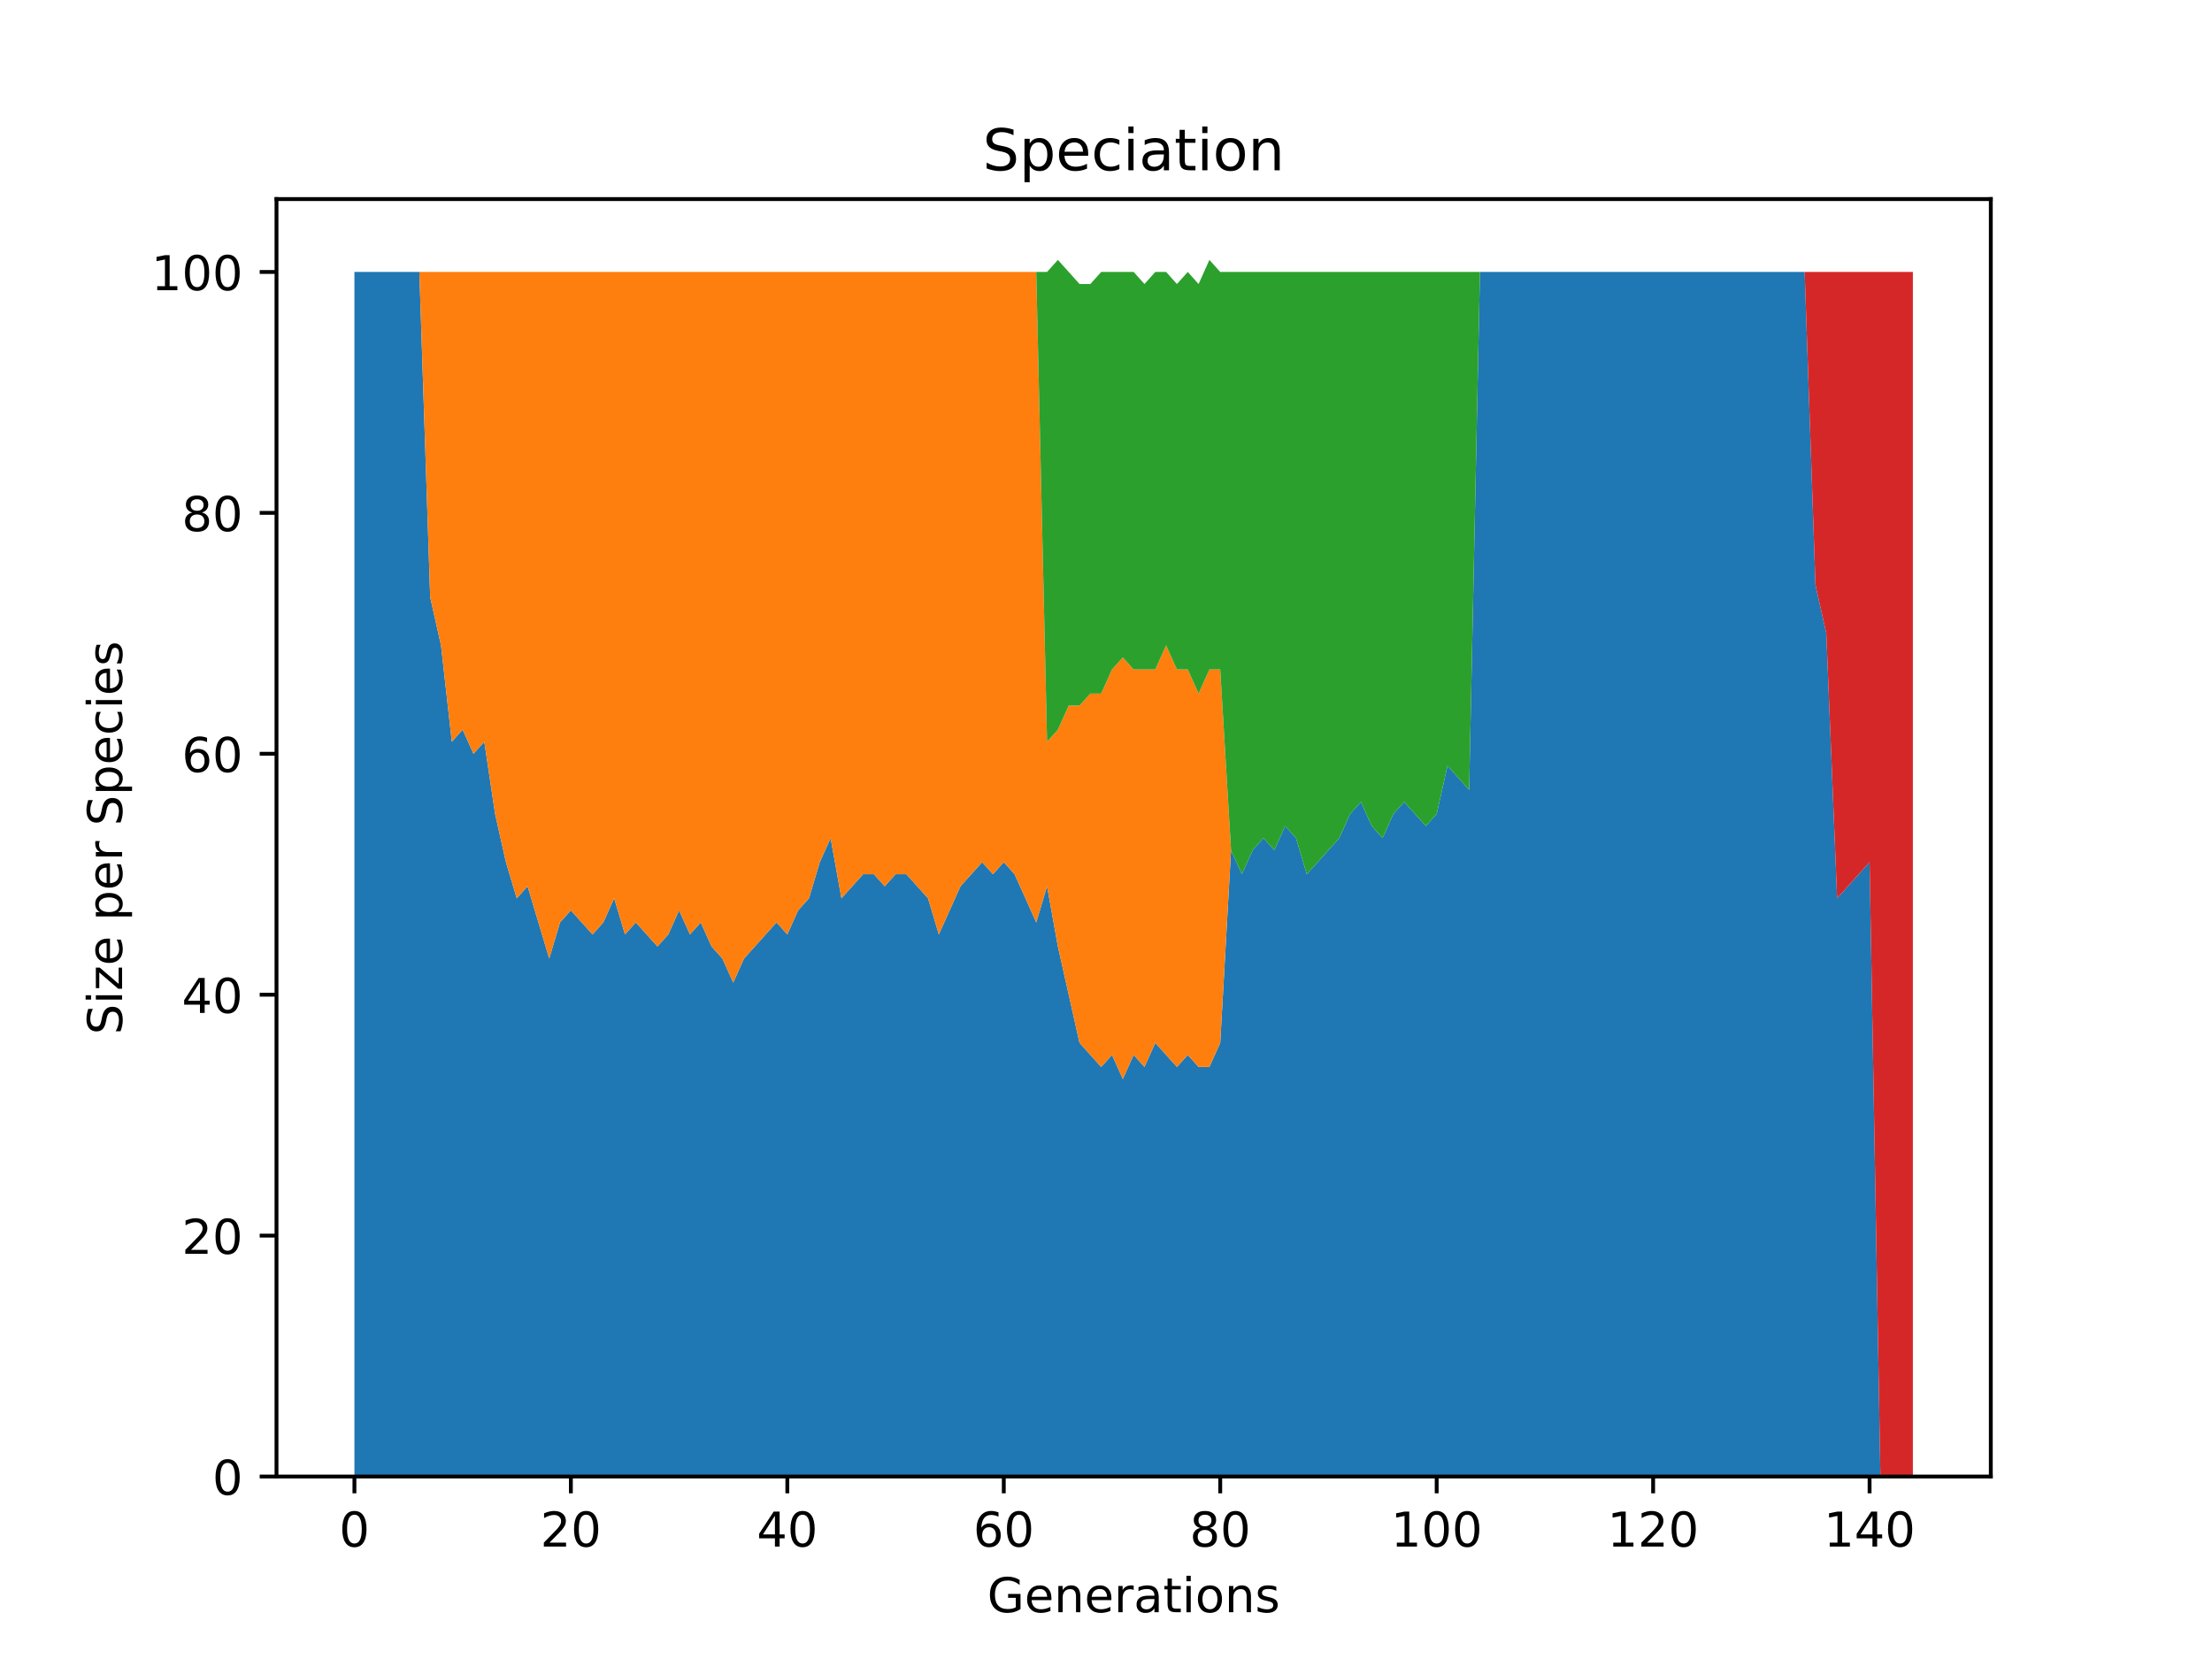 <?xml version="1.0" encoding="utf-8" standalone="no"?>
<!DOCTYPE svg PUBLIC "-//W3C//DTD SVG 1.1//EN"
  "http://www.w3.org/Graphics/SVG/1.1/DTD/svg11.dtd">
<!-- Created with matplotlib (https://matplotlib.org/) -->
<svg height="345.6pt" version="1.1" viewBox="0 0 460.8 345.6" width="460.8pt" xmlns="http://www.w3.org/2000/svg" xmlns:xlink="http://www.w3.org/1999/xlink">
 <defs>
  <style type="text/css">*{stroke-linecap:butt;stroke-linejoin:round;}</style>
 </defs>
 <g id="figure_1">
  <g id="patch_1">
   <path d="M 0 345.6 
L 460.8 345.6 
L 460.8 0 
L 0 0 
z
" style="fill:#ffffff;"/>
  </g>
  <g id="axes_1">
   <g id="patch_2">
    <path d="M 57.6 307.584 
L 414.72 307.584 
L 414.72 41.472 
L 57.6 41.472 
z
" style="fill:#ffffff;"/>
   </g>
   <g id="PolyCollection_1">
    <path clip-path="url(#p1e3df00e48)" d="M 73.833 56.653 
L 73.833 307.584 
L 76.087 307.584 
L 78.342 307.584 
L 80.596 307.584 
L 82.851 307.584 
L 85.105 307.584 
L 87.36 307.584 
L 89.615 307.584 
L 91.869 307.584 
L 94.124 307.584 
L 96.378 307.584 
L 98.633 307.584 
L 100.887 307.584 
L 103.142 307.584 
L 105.396 307.584 
L 107.651 307.584 
L 109.905 307.584 
L 112.16 307.584 
L 114.415 307.584 
L 116.669 307.584 
L 118.924 307.584 
L 121.178 307.584 
L 123.433 307.584 
L 125.687 307.584 
L 127.942 307.584 
L 130.196 307.584 
L 132.451 307.584 
L 134.705 307.584 
L 136.96 307.584 
L 139.215 307.584 
L 141.469 307.584 
L 143.724 307.584 
L 145.978 307.584 
L 148.233 307.584 
L 150.487 307.584 
L 152.742 307.584 
L 154.996 307.584 
L 157.251 307.584 
L 159.505 307.584 
L 161.76 307.584 
L 164.015 307.584 
L 166.269 307.584 
L 168.524 307.584 
L 170.778 307.584 
L 173.033 307.584 
L 175.287 307.584 
L 177.542 307.584 
L 179.796 307.584 
L 182.051 307.584 
L 184.305 307.584 
L 186.56 307.584 
L 188.815 307.584 
L 191.069 307.584 
L 193.324 307.584 
L 195.578 307.584 
L 197.833 307.584 
L 200.087 307.584 
L 202.342 307.584 
L 204.596 307.584 
L 206.851 307.584 
L 209.105 307.584 
L 211.36 307.584 
L 213.615 307.584 
L 215.869 307.584 
L 218.124 307.584 
L 220.378 307.584 
L 222.633 307.584 
L 224.887 307.584 
L 227.142 307.584 
L 229.396 307.584 
L 231.651 307.584 
L 233.905 307.584 
L 236.16 307.584 
L 238.415 307.584 
L 240.669 307.584 
L 242.924 307.584 
L 245.178 307.584 
L 247.433 307.584 
L 249.687 307.584 
L 251.942 307.584 
L 254.196 307.584 
L 256.451 307.584 
L 258.705 307.584 
L 260.96 307.584 
L 263.215 307.584 
L 265.469 307.584 
L 267.724 307.584 
L 269.978 307.584 
L 272.233 307.584 
L 274.487 307.584 
L 276.742 307.584 
L 278.996 307.584 
L 281.251 307.584 
L 283.505 307.584 
L 285.76 307.584 
L 288.015 307.584 
L 290.269 307.584 
L 292.524 307.584 
L 294.778 307.584 
L 297.033 307.584 
L 299.287 307.584 
L 301.542 307.584 
L 303.796 307.584 
L 306.051 307.584 
L 308.305 307.584 
L 310.56 307.584 
L 312.815 307.584 
L 315.069 307.584 
L 317.324 307.584 
L 319.578 307.584 
L 321.833 307.584 
L 324.087 307.584 
L 326.342 307.584 
L 328.596 307.584 
L 330.851 307.584 
L 333.105 307.584 
L 335.36 307.584 
L 337.615 307.584 
L 339.869 307.584 
L 342.124 307.584 
L 344.378 307.584 
L 346.633 307.584 
L 348.887 307.584 
L 351.142 307.584 
L 353.396 307.584 
L 355.651 307.584 
L 357.905 307.584 
L 360.16 307.584 
L 362.415 307.584 
L 364.669 307.584 
L 366.924 307.584 
L 369.178 307.584 
L 371.433 307.584 
L 373.687 307.584 
L 375.942 307.584 
L 378.196 307.584 
L 380.451 307.584 
L 382.705 307.584 
L 384.96 307.584 
L 387.215 307.584 
L 389.469 307.584 
L 391.724 307.584 
L 393.978 307.584 
L 396.233 307.584 
L 398.487 307.584 
L 398.487 307.584 
L 398.487 307.584 
L 396.233 307.584 
L 393.978 307.584 
L 391.724 307.584 
L 389.469 179.609 
L 387.215 182.119 
L 384.96 184.628 
L 382.705 187.137 
L 380.451 131.933 
L 378.196 121.895 
L 375.942 56.653 
L 373.687 56.653 
L 371.433 56.653 
L 369.178 56.653 
L 366.924 56.653 
L 364.669 56.653 
L 362.415 56.653 
L 360.16 56.653 
L 357.905 56.653 
L 355.651 56.653 
L 353.396 56.653 
L 351.142 56.653 
L 348.887 56.653 
L 346.633 56.653 
L 344.378 56.653 
L 342.124 56.653 
L 339.869 56.653 
L 337.615 56.653 
L 335.36 56.653 
L 333.105 56.653 
L 330.851 56.653 
L 328.596 56.653 
L 326.342 56.653 
L 324.087 56.653 
L 321.833 56.653 
L 319.578 56.653 
L 317.324 56.653 
L 315.069 56.653 
L 312.815 56.653 
L 310.56 56.653 
L 308.305 56.653 
L 306.051 164.554 
L 303.796 162.044 
L 301.542 159.535 
L 299.287 169.572 
L 297.033 172.081 
L 294.778 169.572 
L 292.524 167.063 
L 290.269 169.572 
L 288.015 174.591 
L 285.76 172.081 
L 283.505 167.063 
L 281.251 169.572 
L 278.996 174.591 
L 276.742 177.1 
L 274.487 179.609 
L 272.233 182.119 
L 269.978 174.591 
L 267.724 172.081 
L 265.469 177.1 
L 263.215 174.591 
L 260.96 177.1 
L 258.705 182.119 
L 256.451 177.1 
L 254.196 217.249 
L 251.942 222.268 
L 249.687 222.268 
L 247.433 219.758 
L 245.178 222.268 
L 242.924 219.758 
L 240.669 217.249 
L 238.415 222.268 
L 236.16 219.758 
L 233.905 224.777 
L 231.651 219.758 
L 229.396 222.268 
L 227.142 219.758 
L 224.887 217.249 
L 222.633 207.212 
L 220.378 197.174 
L 218.124 184.628 
L 215.869 192.156 
L 213.615 187.137 
L 211.36 182.119 
L 209.105 179.609 
L 206.851 182.119 
L 204.596 179.609 
L 202.342 182.119 
L 200.087 184.628 
L 197.833 189.647 
L 195.578 194.665 
L 193.324 187.137 
L 191.069 184.628 
L 188.815 182.119 
L 186.56 182.119 
L 184.305 184.628 
L 182.051 182.119 
L 179.796 182.119 
L 177.542 184.628 
L 175.287 187.137 
L 173.033 174.591 
L 170.778 179.609 
L 168.524 187.137 
L 166.269 189.647 
L 164.015 194.665 
L 161.76 192.156 
L 159.505 194.665 
L 157.251 197.174 
L 154.996 199.684 
L 152.742 204.702 
L 150.487 199.684 
L 148.233 197.174 
L 145.978 192.156 
L 143.724 194.665 
L 141.469 189.647 
L 139.215 194.665 
L 136.96 197.174 
L 134.705 194.665 
L 132.451 192.156 
L 130.196 194.665 
L 127.942 187.137 
L 125.687 192.156 
L 123.433 194.665 
L 121.178 192.156 
L 118.924 189.647 
L 116.669 192.156 
L 114.415 199.684 
L 112.16 192.156 
L 109.905 184.628 
L 107.651 187.137 
L 105.396 179.609 
L 103.142 169.572 
L 100.887 154.516 
L 98.633 157.026 
L 96.378 152.007 
L 94.124 154.516 
L 91.869 134.442 
L 89.615 124.405 
L 87.36 56.653 
L 85.105 56.653 
L 82.851 56.653 
L 80.596 56.653 
L 78.342 56.653 
L 76.087 56.653 
L 73.833 56.653 
z
" style="fill:#1f77b4;"/>
   </g>
   <g id="PolyCollection_2">
    <path clip-path="url(#p1e3df00e48)" d="M 73.833 56.653 
L 73.833 56.653 
L 76.087 56.653 
L 78.342 56.653 
L 80.596 56.653 
L 82.851 56.653 
L 85.105 56.653 
L 87.36 56.653 
L 89.615 124.405 
L 91.869 134.442 
L 94.124 154.516 
L 96.378 152.007 
L 98.633 157.026 
L 100.887 154.516 
L 103.142 169.572 
L 105.396 179.609 
L 107.651 187.137 
L 109.905 184.628 
L 112.16 192.156 
L 114.415 199.684 
L 116.669 192.156 
L 118.924 189.647 
L 121.178 192.156 
L 123.433 194.665 
L 125.687 192.156 
L 127.942 187.137 
L 130.196 194.665 
L 132.451 192.156 
L 134.705 194.665 
L 136.96 197.174 
L 139.215 194.665 
L 141.469 189.647 
L 143.724 194.665 
L 145.978 192.156 
L 148.233 197.174 
L 150.487 199.684 
L 152.742 204.702 
L 154.996 199.684 
L 157.251 197.174 
L 159.505 194.665 
L 161.76 192.156 
L 164.015 194.665 
L 166.269 189.647 
L 168.524 187.137 
L 170.778 179.609 
L 173.033 174.591 
L 175.287 187.137 
L 177.542 184.628 
L 179.796 182.119 
L 182.051 182.119 
L 184.305 184.628 
L 186.56 182.119 
L 188.815 182.119 
L 191.069 184.628 
L 193.324 187.137 
L 195.578 194.665 
L 197.833 189.647 
L 200.087 184.628 
L 202.342 182.119 
L 204.596 179.609 
L 206.851 182.119 
L 209.105 179.609 
L 211.36 182.119 
L 213.615 187.137 
L 215.869 192.156 
L 218.124 184.628 
L 220.378 197.174 
L 222.633 207.212 
L 224.887 217.249 
L 227.142 219.758 
L 229.396 222.268 
L 231.651 219.758 
L 233.905 224.777 
L 236.16 219.758 
L 238.415 222.268 
L 240.669 217.249 
L 242.924 219.758 
L 245.178 222.268 
L 247.433 219.758 
L 249.687 222.268 
L 251.942 222.268 
L 254.196 217.249 
L 256.451 177.1 
L 258.705 182.119 
L 260.96 177.1 
L 263.215 174.591 
L 265.469 177.1 
L 267.724 172.081 
L 269.978 174.591 
L 272.233 182.119 
L 274.487 179.609 
L 276.742 177.1 
L 278.996 174.591 
L 281.251 169.572 
L 283.505 167.063 
L 285.76 172.081 
L 288.015 174.591 
L 290.269 169.572 
L 292.524 167.063 
L 294.778 169.572 
L 297.033 172.081 
L 299.287 169.572 
L 301.542 159.535 
L 303.796 162.044 
L 306.051 164.554 
L 308.305 56.653 
L 310.56 56.653 
L 312.815 56.653 
L 315.069 56.653 
L 317.324 56.653 
L 319.578 56.653 
L 321.833 56.653 
L 324.087 56.653 
L 326.342 56.653 
L 328.596 56.653 
L 330.851 56.653 
L 333.105 56.653 
L 335.36 56.653 
L 337.615 56.653 
L 339.869 56.653 
L 342.124 56.653 
L 344.378 56.653 
L 346.633 56.653 
L 348.887 56.653 
L 351.142 56.653 
L 353.396 56.653 
L 355.651 56.653 
L 357.905 56.653 
L 360.16 56.653 
L 362.415 56.653 
L 364.669 56.653 
L 366.924 56.653 
L 369.178 56.653 
L 371.433 56.653 
L 373.687 56.653 
L 375.942 56.653 
L 378.196 121.895 
L 380.451 131.933 
L 382.705 187.137 
L 384.96 184.628 
L 387.215 182.119 
L 389.469 179.609 
L 391.724 307.584 
L 393.978 307.584 
L 396.233 307.584 
L 398.487 307.584 
L 398.487 307.584 
L 398.487 307.584 
L 396.233 307.584 
L 393.978 307.584 
L 391.724 307.584 
L 389.469 179.609 
L 387.215 182.119 
L 384.96 184.628 
L 382.705 187.137 
L 380.451 131.933 
L 378.196 121.895 
L 375.942 56.653 
L 373.687 56.653 
L 371.433 56.653 
L 369.178 56.653 
L 366.924 56.653 
L 364.669 56.653 
L 362.415 56.653 
L 360.16 56.653 
L 357.905 56.653 
L 355.651 56.653 
L 353.396 56.653 
L 351.142 56.653 
L 348.887 56.653 
L 346.633 56.653 
L 344.378 56.653 
L 342.124 56.653 
L 339.869 56.653 
L 337.615 56.653 
L 335.36 56.653 
L 333.105 56.653 
L 330.851 56.653 
L 328.596 56.653 
L 326.342 56.653 
L 324.087 56.653 
L 321.833 56.653 
L 319.578 56.653 
L 317.324 56.653 
L 315.069 56.653 
L 312.815 56.653 
L 310.56 56.653 
L 308.305 56.653 
L 306.051 164.554 
L 303.796 162.044 
L 301.542 159.535 
L 299.287 169.572 
L 297.033 172.081 
L 294.778 169.572 
L 292.524 167.063 
L 290.269 169.572 
L 288.015 174.591 
L 285.76 172.081 
L 283.505 167.063 
L 281.251 169.572 
L 278.996 174.591 
L 276.742 177.1 
L 274.487 179.609 
L 272.233 182.119 
L 269.978 174.591 
L 267.724 172.081 
L 265.469 177.1 
L 263.215 174.591 
L 260.96 177.1 
L 258.705 182.119 
L 256.451 177.1 
L 254.196 139.46 
L 251.942 139.46 
L 249.687 144.479 
L 247.433 139.46 
L 245.178 139.46 
L 242.924 134.442 
L 240.669 139.46 
L 238.415 139.46 
L 236.16 139.46 
L 233.905 136.951 
L 231.651 139.46 
L 229.396 144.479 
L 227.142 144.479 
L 224.887 146.988 
L 222.633 146.988 
L 220.378 152.007 
L 218.124 154.516 
L 215.869 56.653 
L 213.615 56.653 
L 211.36 56.653 
L 209.105 56.653 
L 206.851 56.653 
L 204.596 56.653 
L 202.342 56.653 
L 200.087 56.653 
L 197.833 56.653 
L 195.578 56.653 
L 193.324 56.653 
L 191.069 56.653 
L 188.815 56.653 
L 186.56 56.653 
L 184.305 56.653 
L 182.051 56.653 
L 179.796 56.653 
L 177.542 56.653 
L 175.287 56.653 
L 173.033 56.653 
L 170.778 56.653 
L 168.524 56.653 
L 166.269 56.653 
L 164.015 56.653 
L 161.76 56.653 
L 159.505 56.653 
L 157.251 56.653 
L 154.996 56.653 
L 152.742 56.653 
L 150.487 56.653 
L 148.233 56.653 
L 145.978 56.653 
L 143.724 56.653 
L 141.469 56.653 
L 139.215 56.653 
L 136.96 56.653 
L 134.705 56.653 
L 132.451 56.653 
L 130.196 56.653 
L 127.942 56.653 
L 125.687 56.653 
L 123.433 56.653 
L 121.178 56.653 
L 118.924 56.653 
L 116.669 56.653 
L 114.415 56.653 
L 112.16 56.653 
L 109.905 56.653 
L 107.651 56.653 
L 105.396 56.653 
L 103.142 56.653 
L 100.887 56.653 
L 98.633 56.653 
L 96.378 56.653 
L 94.124 56.653 
L 91.869 56.653 
L 89.615 56.653 
L 87.36 56.653 
L 85.105 56.653 
L 82.851 56.653 
L 80.596 56.653 
L 78.342 56.653 
L 76.087 56.653 
L 73.833 56.653 
z
" style="fill:#ff7f0e;"/>
   </g>
   <g id="PolyCollection_3">
    <path clip-path="url(#p1e3df00e48)" d="M 73.833 56.653 
L 73.833 56.653 
L 76.087 56.653 
L 78.342 56.653 
L 80.596 56.653 
L 82.851 56.653 
L 85.105 56.653 
L 87.36 56.653 
L 89.615 56.653 
L 91.869 56.653 
L 94.124 56.653 
L 96.378 56.653 
L 98.633 56.653 
L 100.887 56.653 
L 103.142 56.653 
L 105.396 56.653 
L 107.651 56.653 
L 109.905 56.653 
L 112.16 56.653 
L 114.415 56.653 
L 116.669 56.653 
L 118.924 56.653 
L 121.178 56.653 
L 123.433 56.653 
L 125.687 56.653 
L 127.942 56.653 
L 130.196 56.653 
L 132.451 56.653 
L 134.705 56.653 
L 136.96 56.653 
L 139.215 56.653 
L 141.469 56.653 
L 143.724 56.653 
L 145.978 56.653 
L 148.233 56.653 
L 150.487 56.653 
L 152.742 56.653 
L 154.996 56.653 
L 157.251 56.653 
L 159.505 56.653 
L 161.76 56.653 
L 164.015 56.653 
L 166.269 56.653 
L 168.524 56.653 
L 170.778 56.653 
L 173.033 56.653 
L 175.287 56.653 
L 177.542 56.653 
L 179.796 56.653 
L 182.051 56.653 
L 184.305 56.653 
L 186.56 56.653 
L 188.815 56.653 
L 191.069 56.653 
L 193.324 56.653 
L 195.578 56.653 
L 197.833 56.653 
L 200.087 56.653 
L 202.342 56.653 
L 204.596 56.653 
L 206.851 56.653 
L 209.105 56.653 
L 211.36 56.653 
L 213.615 56.653 
L 215.869 56.653 
L 218.124 154.516 
L 220.378 152.007 
L 222.633 146.988 
L 224.887 146.988 
L 227.142 144.479 
L 229.396 144.479 
L 231.651 139.46 
L 233.905 136.951 
L 236.16 139.46 
L 238.415 139.46 
L 240.669 139.46 
L 242.924 134.442 
L 245.178 139.46 
L 247.433 139.46 
L 249.687 144.479 
L 251.942 139.46 
L 254.196 139.46 
L 256.451 177.1 
L 258.705 182.119 
L 260.96 177.1 
L 263.215 174.591 
L 265.469 177.1 
L 267.724 172.081 
L 269.978 174.591 
L 272.233 182.119 
L 274.487 179.609 
L 276.742 177.1 
L 278.996 174.591 
L 281.251 169.572 
L 283.505 167.063 
L 285.76 172.081 
L 288.015 174.591 
L 290.269 169.572 
L 292.524 167.063 
L 294.778 169.572 
L 297.033 172.081 
L 299.287 169.572 
L 301.542 159.535 
L 303.796 162.044 
L 306.051 164.554 
L 308.305 56.653 
L 310.56 56.653 
L 312.815 56.653 
L 315.069 56.653 
L 317.324 56.653 
L 319.578 56.653 
L 321.833 56.653 
L 324.087 56.653 
L 326.342 56.653 
L 328.596 56.653 
L 330.851 56.653 
L 333.105 56.653 
L 335.36 56.653 
L 337.615 56.653 
L 339.869 56.653 
L 342.124 56.653 
L 344.378 56.653 
L 346.633 56.653 
L 348.887 56.653 
L 351.142 56.653 
L 353.396 56.653 
L 355.651 56.653 
L 357.905 56.653 
L 360.16 56.653 
L 362.415 56.653 
L 364.669 56.653 
L 366.924 56.653 
L 369.178 56.653 
L 371.433 56.653 
L 373.687 56.653 
L 375.942 56.653 
L 378.196 121.895 
L 380.451 131.933 
L 382.705 187.137 
L 384.96 184.628 
L 387.215 182.119 
L 389.469 179.609 
L 391.724 307.584 
L 393.978 307.584 
L 396.233 307.584 
L 398.487 307.584 
L 398.487 307.584 
L 398.487 307.584 
L 396.233 307.584 
L 393.978 307.584 
L 391.724 307.584 
L 389.469 179.609 
L 387.215 182.119 
L 384.96 184.628 
L 382.705 187.137 
L 380.451 131.933 
L 378.196 121.895 
L 375.942 56.653 
L 373.687 56.653 
L 371.433 56.653 
L 369.178 56.653 
L 366.924 56.653 
L 364.669 56.653 
L 362.415 56.653 
L 360.16 56.653 
L 357.905 56.653 
L 355.651 56.653 
L 353.396 56.653 
L 351.142 56.653 
L 348.887 56.653 
L 346.633 56.653 
L 344.378 56.653 
L 342.124 56.653 
L 339.869 56.653 
L 337.615 56.653 
L 335.36 56.653 
L 333.105 56.653 
L 330.851 56.653 
L 328.596 56.653 
L 326.342 56.653 
L 324.087 56.653 
L 321.833 56.653 
L 319.578 56.653 
L 317.324 56.653 
L 315.069 56.653 
L 312.815 56.653 
L 310.56 56.653 
L 308.305 56.653 
L 306.051 56.653 
L 303.796 56.653 
L 301.542 56.653 
L 299.287 56.653 
L 297.033 56.653 
L 294.778 56.653 
L 292.524 56.653 
L 290.269 56.653 
L 288.015 56.653 
L 285.76 56.653 
L 283.505 56.653 
L 281.251 56.653 
L 278.996 56.653 
L 276.742 56.653 
L 274.487 56.653 
L 272.233 56.653 
L 269.978 56.653 
L 267.724 56.653 
L 265.469 56.653 
L 263.215 56.653 
L 260.96 56.653 
L 258.705 56.653 
L 256.451 56.653 
L 254.196 56.653 
L 251.942 54.144 
L 249.687 59.163 
L 247.433 56.653 
L 245.178 59.163 
L 242.924 56.653 
L 240.669 56.653 
L 238.415 59.163 
L 236.16 56.653 
L 233.905 56.653 
L 231.651 56.653 
L 229.396 56.653 
L 227.142 59.163 
L 224.887 59.163 
L 222.633 56.653 
L 220.378 54.144 
L 218.124 56.653 
L 215.869 56.653 
L 213.615 56.653 
L 211.36 56.653 
L 209.105 56.653 
L 206.851 56.653 
L 204.596 56.653 
L 202.342 56.653 
L 200.087 56.653 
L 197.833 56.653 
L 195.578 56.653 
L 193.324 56.653 
L 191.069 56.653 
L 188.815 56.653 
L 186.56 56.653 
L 184.305 56.653 
L 182.051 56.653 
L 179.796 56.653 
L 177.542 56.653 
L 175.287 56.653 
L 173.033 56.653 
L 170.778 56.653 
L 168.524 56.653 
L 166.269 56.653 
L 164.015 56.653 
L 161.76 56.653 
L 159.505 56.653 
L 157.251 56.653 
L 154.996 56.653 
L 152.742 56.653 
L 150.487 56.653 
L 148.233 56.653 
L 145.978 56.653 
L 143.724 56.653 
L 141.469 56.653 
L 139.215 56.653 
L 136.96 56.653 
L 134.705 56.653 
L 132.451 56.653 
L 130.196 56.653 
L 127.942 56.653 
L 125.687 56.653 
L 123.433 56.653 
L 121.178 56.653 
L 118.924 56.653 
L 116.669 56.653 
L 114.415 56.653 
L 112.16 56.653 
L 109.905 56.653 
L 107.651 56.653 
L 105.396 56.653 
L 103.142 56.653 
L 100.887 56.653 
L 98.633 56.653 
L 96.378 56.653 
L 94.124 56.653 
L 91.869 56.653 
L 89.615 56.653 
L 87.36 56.653 
L 85.105 56.653 
L 82.851 56.653 
L 80.596 56.653 
L 78.342 56.653 
L 76.087 56.653 
L 73.833 56.653 
z
" style="fill:#2ca02c;"/>
   </g>
   <g id="PolyCollection_4">
    <path clip-path="url(#p1e3df00e48)" d="M 73.833 56.653 
L 73.833 56.653 
L 76.087 56.653 
L 78.342 56.653 
L 80.596 56.653 
L 82.851 56.653 
L 85.105 56.653 
L 87.36 56.653 
L 89.615 56.653 
L 91.869 56.653 
L 94.124 56.653 
L 96.378 56.653 
L 98.633 56.653 
L 100.887 56.653 
L 103.142 56.653 
L 105.396 56.653 
L 107.651 56.653 
L 109.905 56.653 
L 112.16 56.653 
L 114.415 56.653 
L 116.669 56.653 
L 118.924 56.653 
L 121.178 56.653 
L 123.433 56.653 
L 125.687 56.653 
L 127.942 56.653 
L 130.196 56.653 
L 132.451 56.653 
L 134.705 56.653 
L 136.96 56.653 
L 139.215 56.653 
L 141.469 56.653 
L 143.724 56.653 
L 145.978 56.653 
L 148.233 56.653 
L 150.487 56.653 
L 152.742 56.653 
L 154.996 56.653 
L 157.251 56.653 
L 159.505 56.653 
L 161.76 56.653 
L 164.015 56.653 
L 166.269 56.653 
L 168.524 56.653 
L 170.778 56.653 
L 173.033 56.653 
L 175.287 56.653 
L 177.542 56.653 
L 179.796 56.653 
L 182.051 56.653 
L 184.305 56.653 
L 186.56 56.653 
L 188.815 56.653 
L 191.069 56.653 
L 193.324 56.653 
L 195.578 56.653 
L 197.833 56.653 
L 200.087 56.653 
L 202.342 56.653 
L 204.596 56.653 
L 206.851 56.653 
L 209.105 56.653 
L 211.36 56.653 
L 213.615 56.653 
L 215.869 56.653 
L 218.124 56.653 
L 220.378 54.144 
L 222.633 56.653 
L 224.887 59.163 
L 227.142 59.163 
L 229.396 56.653 
L 231.651 56.653 
L 233.905 56.653 
L 236.16 56.653 
L 238.415 59.163 
L 240.669 56.653 
L 242.924 56.653 
L 245.178 59.163 
L 247.433 56.653 
L 249.687 59.163 
L 251.942 54.144 
L 254.196 56.653 
L 256.451 56.653 
L 258.705 56.653 
L 260.96 56.653 
L 263.215 56.653 
L 265.469 56.653 
L 267.724 56.653 
L 269.978 56.653 
L 272.233 56.653 
L 274.487 56.653 
L 276.742 56.653 
L 278.996 56.653 
L 281.251 56.653 
L 283.505 56.653 
L 285.76 56.653 
L 288.015 56.653 
L 290.269 56.653 
L 292.524 56.653 
L 294.778 56.653 
L 297.033 56.653 
L 299.287 56.653 
L 301.542 56.653 
L 303.796 56.653 
L 306.051 56.653 
L 308.305 56.653 
L 310.56 56.653 
L 312.815 56.653 
L 315.069 56.653 
L 317.324 56.653 
L 319.578 56.653 
L 321.833 56.653 
L 324.087 56.653 
L 326.342 56.653 
L 328.596 56.653 
L 330.851 56.653 
L 333.105 56.653 
L 335.36 56.653 
L 337.615 56.653 
L 339.869 56.653 
L 342.124 56.653 
L 344.378 56.653 
L 346.633 56.653 
L 348.887 56.653 
L 351.142 56.653 
L 353.396 56.653 
L 355.651 56.653 
L 357.905 56.653 
L 360.16 56.653 
L 362.415 56.653 
L 364.669 56.653 
L 366.924 56.653 
L 369.178 56.653 
L 371.433 56.653 
L 373.687 56.653 
L 375.942 56.653 
L 378.196 121.895 
L 380.451 131.933 
L 382.705 187.137 
L 384.96 184.628 
L 387.215 182.119 
L 389.469 179.609 
L 391.724 307.584 
L 393.978 307.584 
L 396.233 307.584 
L 398.487 307.584 
L 398.487 56.653 
L 398.487 56.653 
L 396.233 56.653 
L 393.978 56.653 
L 391.724 56.653 
L 389.469 56.653 
L 387.215 56.653 
L 384.96 56.653 
L 382.705 56.653 
L 380.451 56.653 
L 378.196 56.653 
L 375.942 56.653 
L 373.687 56.653 
L 371.433 56.653 
L 369.178 56.653 
L 366.924 56.653 
L 364.669 56.653 
L 362.415 56.653 
L 360.16 56.653 
L 357.905 56.653 
L 355.651 56.653 
L 353.396 56.653 
L 351.142 56.653 
L 348.887 56.653 
L 346.633 56.653 
L 344.378 56.653 
L 342.124 56.653 
L 339.869 56.653 
L 337.615 56.653 
L 335.36 56.653 
L 333.105 56.653 
L 330.851 56.653 
L 328.596 56.653 
L 326.342 56.653 
L 324.087 56.653 
L 321.833 56.653 
L 319.578 56.653 
L 317.324 56.653 
L 315.069 56.653 
L 312.815 56.653 
L 310.56 56.653 
L 308.305 56.653 
L 306.051 56.653 
L 303.796 56.653 
L 301.542 56.653 
L 299.287 56.653 
L 297.033 56.653 
L 294.778 56.653 
L 292.524 56.653 
L 290.269 56.653 
L 288.015 56.653 
L 285.76 56.653 
L 283.505 56.653 
L 281.251 56.653 
L 278.996 56.653 
L 276.742 56.653 
L 274.487 56.653 
L 272.233 56.653 
L 269.978 56.653 
L 267.724 56.653 
L 265.469 56.653 
L 263.215 56.653 
L 260.96 56.653 
L 258.705 56.653 
L 256.451 56.653 
L 254.196 56.653 
L 251.942 54.144 
L 249.687 59.163 
L 247.433 56.653 
L 245.178 59.163 
L 242.924 56.653 
L 240.669 56.653 
L 238.415 59.163 
L 236.16 56.653 
L 233.905 56.653 
L 231.651 56.653 
L 229.396 56.653 
L 227.142 59.163 
L 224.887 59.163 
L 222.633 56.653 
L 220.378 54.144 
L 218.124 56.653 
L 215.869 56.653 
L 213.615 56.653 
L 211.36 56.653 
L 209.105 56.653 
L 206.851 56.653 
L 204.596 56.653 
L 202.342 56.653 
L 200.087 56.653 
L 197.833 56.653 
L 195.578 56.653 
L 193.324 56.653 
L 191.069 56.653 
L 188.815 56.653 
L 186.56 56.653 
L 184.305 56.653 
L 182.051 56.653 
L 179.796 56.653 
L 177.542 56.653 
L 175.287 56.653 
L 173.033 56.653 
L 170.778 56.653 
L 168.524 56.653 
L 166.269 56.653 
L 164.015 56.653 
L 161.76 56.653 
L 159.505 56.653 
L 157.251 56.653 
L 154.996 56.653 
L 152.742 56.653 
L 150.487 56.653 
L 148.233 56.653 
L 145.978 56.653 
L 143.724 56.653 
L 141.469 56.653 
L 139.215 56.653 
L 136.96 56.653 
L 134.705 56.653 
L 132.451 56.653 
L 130.196 56.653 
L 127.942 56.653 
L 125.687 56.653 
L 123.433 56.653 
L 121.178 56.653 
L 118.924 56.653 
L 116.669 56.653 
L 114.415 56.653 
L 112.16 56.653 
L 109.905 56.653 
L 107.651 56.653 
L 105.396 56.653 
L 103.142 56.653 
L 100.887 56.653 
L 98.633 56.653 
L 96.378 56.653 
L 94.124 56.653 
L 91.869 56.653 
L 89.615 56.653 
L 87.36 56.653 
L 85.105 56.653 
L 82.851 56.653 
L 80.596 56.653 
L 78.342 56.653 
L 76.087 56.653 
L 73.833 56.653 
z
" style="fill:#d62728;"/>
   </g>
   <g id="matplotlib.axis_1">
    <g id="xtick_1">
     <g id="line2d_1">
      <defs>
       <path d="M 0 0 
L 0 3.5 
" id="m0a0463e1a6" style="stroke:#000000;stroke-width:0.8;"/>
      </defs>
      <g>
       <use style="stroke:#000000;stroke-width:0.8;" x="73.833" xlink:href="#m0a0463e1a6" y="307.584"/>
      </g>
     </g>
     <g id="text_1">
      <!-- 0 -->
      <g transform="translate(70.651 322.182)scale(0.1 -0.1)">
       <defs>
        <path d="M 31.781 66.406 
Q 24.172 66.406 20.328 58.906 
Q 16.5 51.422 16.5 36.375 
Q 16.5 21.391 20.328 13.891 
Q 24.172 6.391 31.781 6.391 
Q 39.453 6.391 43.281 13.891 
Q 47.125 21.391 47.125 36.375 
Q 47.125 51.422 43.281 58.906 
Q 39.453 66.406 31.781 66.406 
z
M 31.781 74.219 
Q 44.047 74.219 50.516 64.516 
Q 56.984 54.828 56.984 36.375 
Q 56.984 17.969 50.516 8.266 
Q 44.047 -1.422 31.781 -1.422 
Q 19.531 -1.422 13.062 8.266 
Q 6.594 17.969 6.594 36.375 
Q 6.594 54.828 13.062 64.516 
Q 19.531 74.219 31.781 74.219 
z
" id="DejaVuSans-48"/>
       </defs>
       <use xlink:href="#DejaVuSans-48"/>
      </g>
     </g>
    </g>
    <g id="xtick_2">
     <g id="line2d_2">
      <g>
       <use style="stroke:#000000;stroke-width:0.8;" x="118.924" xlink:href="#m0a0463e1a6" y="307.584"/>
      </g>
     </g>
     <g id="text_2">
      <!-- 20 -->
      <g transform="translate(112.561 322.182)scale(0.1 -0.1)">
       <defs>
        <path d="M 19.188 8.297 
L 53.609 8.297 
L 53.609 0 
L 7.328 0 
L 7.328 8.297 
Q 12.938 14.109 22.625 23.891 
Q 32.328 33.688 34.812 36.531 
Q 39.547 41.844 41.422 45.531 
Q 43.312 49.219 43.312 52.781 
Q 43.312 58.594 39.234 62.25 
Q 35.156 65.922 28.609 65.922 
Q 23.969 65.922 18.812 64.312 
Q 13.672 62.703 7.812 59.422 
L 7.812 69.391 
Q 13.766 71.781 18.938 73 
Q 24.125 74.219 28.422 74.219 
Q 39.75 74.219 46.484 68.547 
Q 53.219 62.891 53.219 53.422 
Q 53.219 48.922 51.531 44.891 
Q 49.859 40.875 45.406 35.406 
Q 44.188 33.984 37.641 27.219 
Q 31.109 20.453 19.188 8.297 
z
" id="DejaVuSans-50"/>
       </defs>
       <use xlink:href="#DejaVuSans-50"/>
       <use x="63.623" xlink:href="#DejaVuSans-48"/>
      </g>
     </g>
    </g>
    <g id="xtick_3">
     <g id="line2d_3">
      <g>
       <use style="stroke:#000000;stroke-width:0.8;" x="164.015" xlink:href="#m0a0463e1a6" y="307.584"/>
      </g>
     </g>
     <g id="text_3">
      <!-- 40 -->
      <g transform="translate(157.652 322.182)scale(0.1 -0.1)">
       <defs>
        <path d="M 37.797 64.312 
L 12.891 25.391 
L 37.797 25.391 
z
M 35.203 72.906 
L 47.609 72.906 
L 47.609 25.391 
L 58.016 25.391 
L 58.016 17.188 
L 47.609 17.188 
L 47.609 0 
L 37.797 0 
L 37.797 17.188 
L 4.891 17.188 
L 4.891 26.703 
z
" id="DejaVuSans-52"/>
       </defs>
       <use xlink:href="#DejaVuSans-52"/>
       <use x="63.623" xlink:href="#DejaVuSans-48"/>
      </g>
     </g>
    </g>
    <g id="xtick_4">
     <g id="line2d_4">
      <g>
       <use style="stroke:#000000;stroke-width:0.8;" x="209.105" xlink:href="#m0a0463e1a6" y="307.584"/>
      </g>
     </g>
     <g id="text_4">
      <!-- 60 -->
      <g transform="translate(202.743 322.182)scale(0.1 -0.1)">
       <defs>
        <path d="M 33.016 40.375 
Q 26.375 40.375 22.484 35.828 
Q 18.609 31.297 18.609 23.391 
Q 18.609 15.531 22.484 10.953 
Q 26.375 6.391 33.016 6.391 
Q 39.656 6.391 43.531 10.953 
Q 47.406 15.531 47.406 23.391 
Q 47.406 31.297 43.531 35.828 
Q 39.656 40.375 33.016 40.375 
z
M 52.594 71.297 
L 52.594 62.312 
Q 48.875 64.062 45.094 64.984 
Q 41.312 65.922 37.594 65.922 
Q 27.828 65.922 22.672 59.328 
Q 17.531 52.734 16.797 39.406 
Q 19.672 43.656 24.016 45.922 
Q 28.375 48.188 33.594 48.188 
Q 44.578 48.188 50.953 41.516 
Q 57.328 34.859 57.328 23.391 
Q 57.328 12.156 50.688 5.359 
Q 44.047 -1.422 33.016 -1.422 
Q 20.359 -1.422 13.672 8.266 
Q 6.984 17.969 6.984 36.375 
Q 6.984 53.656 15.188 63.938 
Q 23.391 74.219 37.203 74.219 
Q 40.922 74.219 44.703 73.484 
Q 48.484 72.75 52.594 71.297 
z
" id="DejaVuSans-54"/>
       </defs>
       <use xlink:href="#DejaVuSans-54"/>
       <use x="63.623" xlink:href="#DejaVuSans-48"/>
      </g>
     </g>
    </g>
    <g id="xtick_5">
     <g id="line2d_5">
      <g>
       <use style="stroke:#000000;stroke-width:0.8;" x="254.196" xlink:href="#m0a0463e1a6" y="307.584"/>
      </g>
     </g>
     <g id="text_5">
      <!-- 80 -->
      <g transform="translate(247.834 322.182)scale(0.1 -0.1)">
       <defs>
        <path d="M 31.781 34.625 
Q 24.75 34.625 20.719 30.859 
Q 16.703 27.094 16.703 20.516 
Q 16.703 13.922 20.719 10.156 
Q 24.75 6.391 31.781 6.391 
Q 38.812 6.391 42.859 10.172 
Q 46.922 13.969 46.922 20.516 
Q 46.922 27.094 42.891 30.859 
Q 38.875 34.625 31.781 34.625 
z
M 21.922 38.812 
Q 15.578 40.375 12.031 44.719 
Q 8.5 49.078 8.5 55.328 
Q 8.5 64.062 14.719 69.141 
Q 20.953 74.219 31.781 74.219 
Q 42.672 74.219 48.875 69.141 
Q 55.078 64.062 55.078 55.328 
Q 55.078 49.078 51.531 44.719 
Q 48 40.375 41.703 38.812 
Q 48.828 37.156 52.797 32.312 
Q 56.781 27.484 56.781 20.516 
Q 56.781 9.906 50.312 4.234 
Q 43.844 -1.422 31.781 -1.422 
Q 19.734 -1.422 13.25 4.234 
Q 6.781 9.906 6.781 20.516 
Q 6.781 27.484 10.781 32.312 
Q 14.797 37.156 21.922 38.812 
z
M 18.312 54.391 
Q 18.312 48.734 21.844 45.562 
Q 25.391 42.391 31.781 42.391 
Q 38.141 42.391 41.719 45.562 
Q 45.312 48.734 45.312 54.391 
Q 45.312 60.062 41.719 63.234 
Q 38.141 66.406 31.781 66.406 
Q 25.391 66.406 21.844 63.234 
Q 18.312 60.062 18.312 54.391 
z
" id="DejaVuSans-56"/>
       </defs>
       <use xlink:href="#DejaVuSans-56"/>
       <use x="63.623" xlink:href="#DejaVuSans-48"/>
      </g>
     </g>
    </g>
    <g id="xtick_6">
     <g id="line2d_6">
      <g>
       <use style="stroke:#000000;stroke-width:0.8;" x="299.287" xlink:href="#m0a0463e1a6" y="307.584"/>
      </g>
     </g>
     <g id="text_6">
      <!-- 100 -->
      <g transform="translate(289.744 322.182)scale(0.1 -0.1)">
       <defs>
        <path d="M 12.406 8.297 
L 28.516 8.297 
L 28.516 63.922 
L 10.984 60.406 
L 10.984 69.391 
L 28.422 72.906 
L 38.281 72.906 
L 38.281 8.297 
L 54.391 8.297 
L 54.391 0 
L 12.406 0 
z
" id="DejaVuSans-49"/>
       </defs>
       <use xlink:href="#DejaVuSans-49"/>
       <use x="63.623" xlink:href="#DejaVuSans-48"/>
       <use x="127.246" xlink:href="#DejaVuSans-48"/>
      </g>
     </g>
    </g>
    <g id="xtick_7">
     <g id="line2d_7">
      <g>
       <use style="stroke:#000000;stroke-width:0.8;" x="344.378" xlink:href="#m0a0463e1a6" y="307.584"/>
      </g>
     </g>
     <g id="text_7">
      <!-- 120 -->
      <g transform="translate(334.834 322.182)scale(0.1 -0.1)">
       <use xlink:href="#DejaVuSans-49"/>
       <use x="63.623" xlink:href="#DejaVuSans-50"/>
       <use x="127.246" xlink:href="#DejaVuSans-48"/>
      </g>
     </g>
    </g>
    <g id="xtick_8">
     <g id="line2d_8">
      <g>
       <use style="stroke:#000000;stroke-width:0.8;" x="389.469" xlink:href="#m0a0463e1a6" y="307.584"/>
      </g>
     </g>
     <g id="text_8">
      <!-- 140 -->
      <g transform="translate(379.925 322.182)scale(0.1 -0.1)">
       <use xlink:href="#DejaVuSans-49"/>
       <use x="63.623" xlink:href="#DejaVuSans-52"/>
       <use x="127.246" xlink:href="#DejaVuSans-48"/>
      </g>
     </g>
    </g>
    <g id="text_9">
     <!-- Generations -->
     <g transform="translate(205.662 335.861)scale(0.1 -0.1)">
      <defs>
       <path d="M 59.516 10.406 
L 59.516 29.984 
L 43.406 29.984 
L 43.406 38.094 
L 69.281 38.094 
L 69.281 6.781 
Q 63.578 2.734 56.688 0.656 
Q 49.812 -1.422 42 -1.422 
Q 24.906 -1.422 15.25 8.562 
Q 5.609 18.562 5.609 36.375 
Q 5.609 54.25 15.25 64.234 
Q 24.906 74.219 42 74.219 
Q 49.125 74.219 55.547 72.453 
Q 61.969 70.703 67.391 67.281 
L 67.391 56.781 
Q 61.922 61.422 55.766 63.766 
Q 49.609 66.109 42.828 66.109 
Q 29.438 66.109 22.719 58.641 
Q 16.016 51.172 16.016 36.375 
Q 16.016 21.625 22.719 14.156 
Q 29.438 6.688 42.828 6.688 
Q 48.047 6.688 52.141 7.594 
Q 56.25 8.5 59.516 10.406 
z
" id="DejaVuSans-71"/>
       <path d="M 56.203 29.594 
L 56.203 25.203 
L 14.891 25.203 
Q 15.484 15.922 20.484 11.062 
Q 25.484 6.203 34.422 6.203 
Q 39.594 6.203 44.453 7.469 
Q 49.312 8.734 54.109 11.281 
L 54.109 2.781 
Q 49.266 0.734 44.188 -0.344 
Q 39.109 -1.422 33.891 -1.422 
Q 20.797 -1.422 13.156 6.188 
Q 5.516 13.812 5.516 26.812 
Q 5.516 40.234 12.766 48.109 
Q 20.016 56 32.328 56 
Q 43.359 56 49.781 48.891 
Q 56.203 41.797 56.203 29.594 
z
M 47.219 32.234 
Q 47.125 39.594 43.094 43.984 
Q 39.062 48.391 32.422 48.391 
Q 24.906 48.391 20.391 44.141 
Q 15.875 39.891 15.188 32.172 
z
" id="DejaVuSans-101"/>
       <path d="M 54.891 33.016 
L 54.891 0 
L 45.906 0 
L 45.906 32.719 
Q 45.906 40.484 42.875 44.328 
Q 39.844 48.188 33.797 48.188 
Q 26.516 48.188 22.312 43.547 
Q 18.109 38.922 18.109 30.906 
L 18.109 0 
L 9.078 0 
L 9.078 54.688 
L 18.109 54.688 
L 18.109 46.188 
Q 21.344 51.125 25.703 53.562 
Q 30.078 56 35.797 56 
Q 45.219 56 50.047 50.172 
Q 54.891 44.344 54.891 33.016 
z
" id="DejaVuSans-110"/>
       <path d="M 41.109 46.297 
Q 39.594 47.172 37.812 47.578 
Q 36.031 48 33.891 48 
Q 26.266 48 22.188 43.047 
Q 18.109 38.094 18.109 28.812 
L 18.109 0 
L 9.078 0 
L 9.078 54.688 
L 18.109 54.688 
L 18.109 46.188 
Q 20.953 51.172 25.484 53.578 
Q 30.031 56 36.531 56 
Q 37.453 56 38.578 55.875 
Q 39.703 55.766 41.062 55.516 
z
" id="DejaVuSans-114"/>
       <path d="M 34.281 27.484 
Q 23.391 27.484 19.188 25 
Q 14.984 22.516 14.984 16.5 
Q 14.984 11.719 18.141 8.906 
Q 21.297 6.109 26.703 6.109 
Q 34.188 6.109 38.703 11.406 
Q 43.219 16.703 43.219 25.484 
L 43.219 27.484 
z
M 52.203 31.203 
L 52.203 0 
L 43.219 0 
L 43.219 8.297 
Q 40.141 3.328 35.547 0.953 
Q 30.953 -1.422 24.312 -1.422 
Q 15.922 -1.422 10.953 3.297 
Q 6 8.016 6 15.922 
Q 6 25.141 12.172 29.828 
Q 18.359 34.516 30.609 34.516 
L 43.219 34.516 
L 43.219 35.406 
Q 43.219 41.609 39.141 45 
Q 35.062 48.391 27.688 48.391 
Q 23 48.391 18.547 47.266 
Q 14.109 46.141 10.016 43.891 
L 10.016 52.203 
Q 14.938 54.109 19.578 55.047 
Q 24.219 56 28.609 56 
Q 40.484 56 46.344 49.844 
Q 52.203 43.703 52.203 31.203 
z
" id="DejaVuSans-97"/>
       <path d="M 18.312 70.219 
L 18.312 54.688 
L 36.812 54.688 
L 36.812 47.703 
L 18.312 47.703 
L 18.312 18.016 
Q 18.312 11.328 20.141 9.422 
Q 21.969 7.516 27.594 7.516 
L 36.812 7.516 
L 36.812 0 
L 27.594 0 
Q 17.188 0 13.234 3.875 
Q 9.281 7.766 9.281 18.016 
L 9.281 47.703 
L 2.688 47.703 
L 2.688 54.688 
L 9.281 54.688 
L 9.281 70.219 
z
" id="DejaVuSans-116"/>
       <path d="M 9.422 54.688 
L 18.406 54.688 
L 18.406 0 
L 9.422 0 
z
M 9.422 75.984 
L 18.406 75.984 
L 18.406 64.594 
L 9.422 64.594 
z
" id="DejaVuSans-105"/>
       <path d="M 30.609 48.391 
Q 23.391 48.391 19.188 42.75 
Q 14.984 37.109 14.984 27.297 
Q 14.984 17.484 19.156 11.844 
Q 23.344 6.203 30.609 6.203 
Q 37.797 6.203 41.984 11.859 
Q 46.188 17.531 46.188 27.297 
Q 46.188 37.016 41.984 42.703 
Q 37.797 48.391 30.609 48.391 
z
M 30.609 56 
Q 42.328 56 49.016 48.375 
Q 55.719 40.766 55.719 27.297 
Q 55.719 13.875 49.016 6.219 
Q 42.328 -1.422 30.609 -1.422 
Q 18.844 -1.422 12.172 6.219 
Q 5.516 13.875 5.516 27.297 
Q 5.516 40.766 12.172 48.375 
Q 18.844 56 30.609 56 
z
" id="DejaVuSans-111"/>
       <path d="M 44.281 53.078 
L 44.281 44.578 
Q 40.484 46.531 36.375 47.5 
Q 32.281 48.484 27.875 48.484 
Q 21.188 48.484 17.844 46.438 
Q 14.5 44.391 14.5 40.281 
Q 14.5 37.156 16.891 35.375 
Q 19.281 33.594 26.516 31.984 
L 29.594 31.297 
Q 39.156 29.25 43.188 25.516 
Q 47.219 21.781 47.219 15.094 
Q 47.219 7.469 41.188 3.016 
Q 35.156 -1.422 24.609 -1.422 
Q 20.219 -1.422 15.453 -0.562 
Q 10.688 0.297 5.422 2 
L 5.422 11.281 
Q 10.406 8.688 15.234 7.391 
Q 20.062 6.109 24.812 6.109 
Q 31.156 6.109 34.562 8.281 
Q 37.984 10.453 37.984 14.406 
Q 37.984 18.062 35.516 20.016 
Q 33.062 21.969 24.703 23.781 
L 21.578 24.516 
Q 13.234 26.266 9.516 29.906 
Q 5.812 33.547 5.812 39.891 
Q 5.812 47.609 11.281 51.797 
Q 16.75 56 26.812 56 
Q 31.781 56 36.172 55.266 
Q 40.578 54.547 44.281 53.078 
z
" id="DejaVuSans-115"/>
      </defs>
      <use xlink:href="#DejaVuSans-71"/>
      <use x="77.49" xlink:href="#DejaVuSans-101"/>
      <use x="139.014" xlink:href="#DejaVuSans-110"/>
      <use x="202.393" xlink:href="#DejaVuSans-101"/>
      <use x="263.916" xlink:href="#DejaVuSans-114"/>
      <use x="305.029" xlink:href="#DejaVuSans-97"/>
      <use x="366.309" xlink:href="#DejaVuSans-116"/>
      <use x="405.518" xlink:href="#DejaVuSans-105"/>
      <use x="433.301" xlink:href="#DejaVuSans-111"/>
      <use x="494.482" xlink:href="#DejaVuSans-110"/>
      <use x="557.861" xlink:href="#DejaVuSans-115"/>
     </g>
    </g>
   </g>
   <g id="matplotlib.axis_2">
    <g id="ytick_1">
     <g id="line2d_9">
      <defs>
       <path d="M 0 0 
L -3.5 0 
" id="m2aa410b0a9" style="stroke:#000000;stroke-width:0.8;"/>
      </defs>
      <g>
       <use style="stroke:#000000;stroke-width:0.8;" x="57.6" xlink:href="#m2aa410b0a9" y="307.584"/>
      </g>
     </g>
     <g id="text_10">
      <!-- 0 -->
      <g transform="translate(44.237 311.383)scale(0.1 -0.1)">
       <use xlink:href="#DejaVuSans-48"/>
      </g>
     </g>
    </g>
    <g id="ytick_2">
     <g id="line2d_10">
      <g>
       <use style="stroke:#000000;stroke-width:0.8;" x="57.6" xlink:href="#m2aa410b0a9" y="257.398"/>
      </g>
     </g>
     <g id="text_11">
      <!-- 20 -->
      <g transform="translate(37.875 261.197)scale(0.1 -0.1)">
       <use xlink:href="#DejaVuSans-50"/>
       <use x="63.623" xlink:href="#DejaVuSans-48"/>
      </g>
     </g>
    </g>
    <g id="ytick_3">
     <g id="line2d_11">
      <g>
       <use style="stroke:#000000;stroke-width:0.8;" x="57.6" xlink:href="#m2aa410b0a9" y="207.212"/>
      </g>
     </g>
     <g id="text_12">
      <!-- 40 -->
      <g transform="translate(37.875 211.011)scale(0.1 -0.1)">
       <use xlink:href="#DejaVuSans-52"/>
       <use x="63.623" xlink:href="#DejaVuSans-48"/>
      </g>
     </g>
    </g>
    <g id="ytick_4">
     <g id="line2d_12">
      <g>
       <use style="stroke:#000000;stroke-width:0.8;" x="57.6" xlink:href="#m2aa410b0a9" y="157.026"/>
      </g>
     </g>
     <g id="text_13">
      <!-- 60 -->
      <g transform="translate(37.875 160.825)scale(0.1 -0.1)">
       <use xlink:href="#DejaVuSans-54"/>
       <use x="63.623" xlink:href="#DejaVuSans-48"/>
      </g>
     </g>
    </g>
    <g id="ytick_5">
     <g id="line2d_13">
      <g>
       <use style="stroke:#000000;stroke-width:0.8;" x="57.6" xlink:href="#m2aa410b0a9" y="106.839"/>
      </g>
     </g>
     <g id="text_14">
      <!-- 80 -->
      <g transform="translate(37.875 110.639)scale(0.1 -0.1)">
       <use xlink:href="#DejaVuSans-56"/>
       <use x="63.623" xlink:href="#DejaVuSans-48"/>
      </g>
     </g>
    </g>
    <g id="ytick_6">
     <g id="line2d_14">
      <g>
       <use style="stroke:#000000;stroke-width:0.8;" x="57.6" xlink:href="#m2aa410b0a9" y="56.653"/>
      </g>
     </g>
     <g id="text_15">
      <!-- 100 -->
      <g transform="translate(31.512 60.453)scale(0.1 -0.1)">
       <use xlink:href="#DejaVuSans-49"/>
       <use x="63.623" xlink:href="#DejaVuSans-48"/>
       <use x="127.246" xlink:href="#DejaVuSans-48"/>
      </g>
     </g>
    </g>
    <g id="text_16">
     <!-- Size per Species -->
     <g transform="translate(25.433 215.521)rotate(-90)scale(0.1 -0.1)">
      <defs>
       <path d="M 53.516 70.516 
L 53.516 60.891 
Q 47.906 63.578 42.922 64.891 
Q 37.938 66.219 33.297 66.219 
Q 25.25 66.219 20.875 63.094 
Q 16.5 59.969 16.5 54.203 
Q 16.5 49.359 19.406 46.891 
Q 22.312 44.438 30.422 42.922 
L 36.375 41.703 
Q 47.406 39.594 52.656 34.297 
Q 57.906 29 57.906 20.125 
Q 57.906 9.516 50.797 4.047 
Q 43.703 -1.422 29.984 -1.422 
Q 24.812 -1.422 18.969 -0.25 
Q 13.141 0.922 6.891 3.219 
L 6.891 13.375 
Q 12.891 10.016 18.656 8.297 
Q 24.422 6.594 29.984 6.594 
Q 38.422 6.594 43.016 9.906 
Q 47.609 13.234 47.609 19.391 
Q 47.609 24.75 44.312 27.781 
Q 41.016 30.812 33.5 32.328 
L 27.484 33.5 
Q 16.453 35.688 11.516 40.375 
Q 6.594 45.062 6.594 53.422 
Q 6.594 63.094 13.406 68.656 
Q 20.219 74.219 32.172 74.219 
Q 37.312 74.219 42.625 73.281 
Q 47.953 72.359 53.516 70.516 
z
" id="DejaVuSans-83"/>
       <path d="M 5.516 54.688 
L 48.188 54.688 
L 48.188 46.484 
L 14.406 7.172 
L 48.188 7.172 
L 48.188 0 
L 4.297 0 
L 4.297 8.203 
L 38.094 47.516 
L 5.516 47.516 
z
" id="DejaVuSans-122"/>
       <path id="DejaVuSans-32"/>
       <path d="M 18.109 8.203 
L 18.109 -20.797 
L 9.078 -20.797 
L 9.078 54.688 
L 18.109 54.688 
L 18.109 46.391 
Q 20.953 51.266 25.266 53.625 
Q 29.594 56 35.594 56 
Q 45.562 56 51.781 48.094 
Q 58.016 40.188 58.016 27.297 
Q 58.016 14.406 51.781 6.484 
Q 45.562 -1.422 35.594 -1.422 
Q 29.594 -1.422 25.266 0.953 
Q 20.953 3.328 18.109 8.203 
z
M 48.688 27.297 
Q 48.688 37.203 44.609 42.844 
Q 40.531 48.484 33.406 48.484 
Q 26.266 48.484 22.188 42.844 
Q 18.109 37.203 18.109 27.297 
Q 18.109 17.391 22.188 11.75 
Q 26.266 6.109 33.406 6.109 
Q 40.531 6.109 44.609 11.75 
Q 48.688 17.391 48.688 27.297 
z
" id="DejaVuSans-112"/>
       <path d="M 48.781 52.594 
L 48.781 44.188 
Q 44.969 46.297 41.141 47.344 
Q 37.312 48.391 33.406 48.391 
Q 24.656 48.391 19.812 42.844 
Q 14.984 37.312 14.984 27.297 
Q 14.984 17.281 19.812 11.734 
Q 24.656 6.203 33.406 6.203 
Q 37.312 6.203 41.141 7.25 
Q 44.969 8.297 48.781 10.406 
L 48.781 2.094 
Q 45.016 0.344 40.984 -0.531 
Q 36.969 -1.422 32.422 -1.422 
Q 20.062 -1.422 12.781 6.344 
Q 5.516 14.109 5.516 27.297 
Q 5.516 40.672 12.859 48.328 
Q 20.219 56 33.016 56 
Q 37.156 56 41.109 55.141 
Q 45.062 54.297 48.781 52.594 
z
" id="DejaVuSans-99"/>
      </defs>
      <use xlink:href="#DejaVuSans-83"/>
      <use x="63.477" xlink:href="#DejaVuSans-105"/>
      <use x="91.26" xlink:href="#DejaVuSans-122"/>
      <use x="143.75" xlink:href="#DejaVuSans-101"/>
      <use x="205.273" xlink:href="#DejaVuSans-32"/>
      <use x="237.061" xlink:href="#DejaVuSans-112"/>
      <use x="300.537" xlink:href="#DejaVuSans-101"/>
      <use x="362.061" xlink:href="#DejaVuSans-114"/>
      <use x="403.174" xlink:href="#DejaVuSans-32"/>
      <use x="434.961" xlink:href="#DejaVuSans-83"/>
      <use x="498.438" xlink:href="#DejaVuSans-112"/>
      <use x="561.914" xlink:href="#DejaVuSans-101"/>
      <use x="623.438" xlink:href="#DejaVuSans-99"/>
      <use x="678.418" xlink:href="#DejaVuSans-105"/>
      <use x="706.201" xlink:href="#DejaVuSans-101"/>
      <use x="767.725" xlink:href="#DejaVuSans-115"/>
     </g>
    </g>
   </g>
   <g id="patch_3">
    <path d="M 57.6 307.584 
L 57.6 41.472 
" style="fill:none;stroke:#000000;stroke-linecap:square;stroke-linejoin:miter;stroke-width:0.8;"/>
   </g>
   <g id="patch_4">
    <path d="M 414.72 307.584 
L 414.72 41.472 
" style="fill:none;stroke:#000000;stroke-linecap:square;stroke-linejoin:miter;stroke-width:0.8;"/>
   </g>
   <g id="patch_5">
    <path d="M 57.6 307.584 
L 414.72 307.584 
" style="fill:none;stroke:#000000;stroke-linecap:square;stroke-linejoin:miter;stroke-width:0.8;"/>
   </g>
   <g id="patch_6">
    <path d="M 57.6 41.472 
L 414.72 41.472 
" style="fill:none;stroke:#000000;stroke-linecap:square;stroke-linejoin:miter;stroke-width:0.8;"/>
   </g>
   <g id="text_17">
    <!-- Speciation -->
    <g transform="translate(204.714 35.472)scale(0.12 -0.12)">
     <use xlink:href="#DejaVuSans-83"/>
     <use x="63.477" xlink:href="#DejaVuSans-112"/>
     <use x="126.953" xlink:href="#DejaVuSans-101"/>
     <use x="188.477" xlink:href="#DejaVuSans-99"/>
     <use x="243.457" xlink:href="#DejaVuSans-105"/>
     <use x="271.24" xlink:href="#DejaVuSans-97"/>
     <use x="332.52" xlink:href="#DejaVuSans-116"/>
     <use x="371.729" xlink:href="#DejaVuSans-105"/>
     <use x="399.512" xlink:href="#DejaVuSans-111"/>
     <use x="460.693" xlink:href="#DejaVuSans-110"/>
    </g>
   </g>
  </g>
 </g>
 <defs>
  <clipPath id="p1e3df00e48">
   <rect height="266.112" width="357.12" x="57.6" y="41.472"/>
  </clipPath>
 </defs>
</svg>
